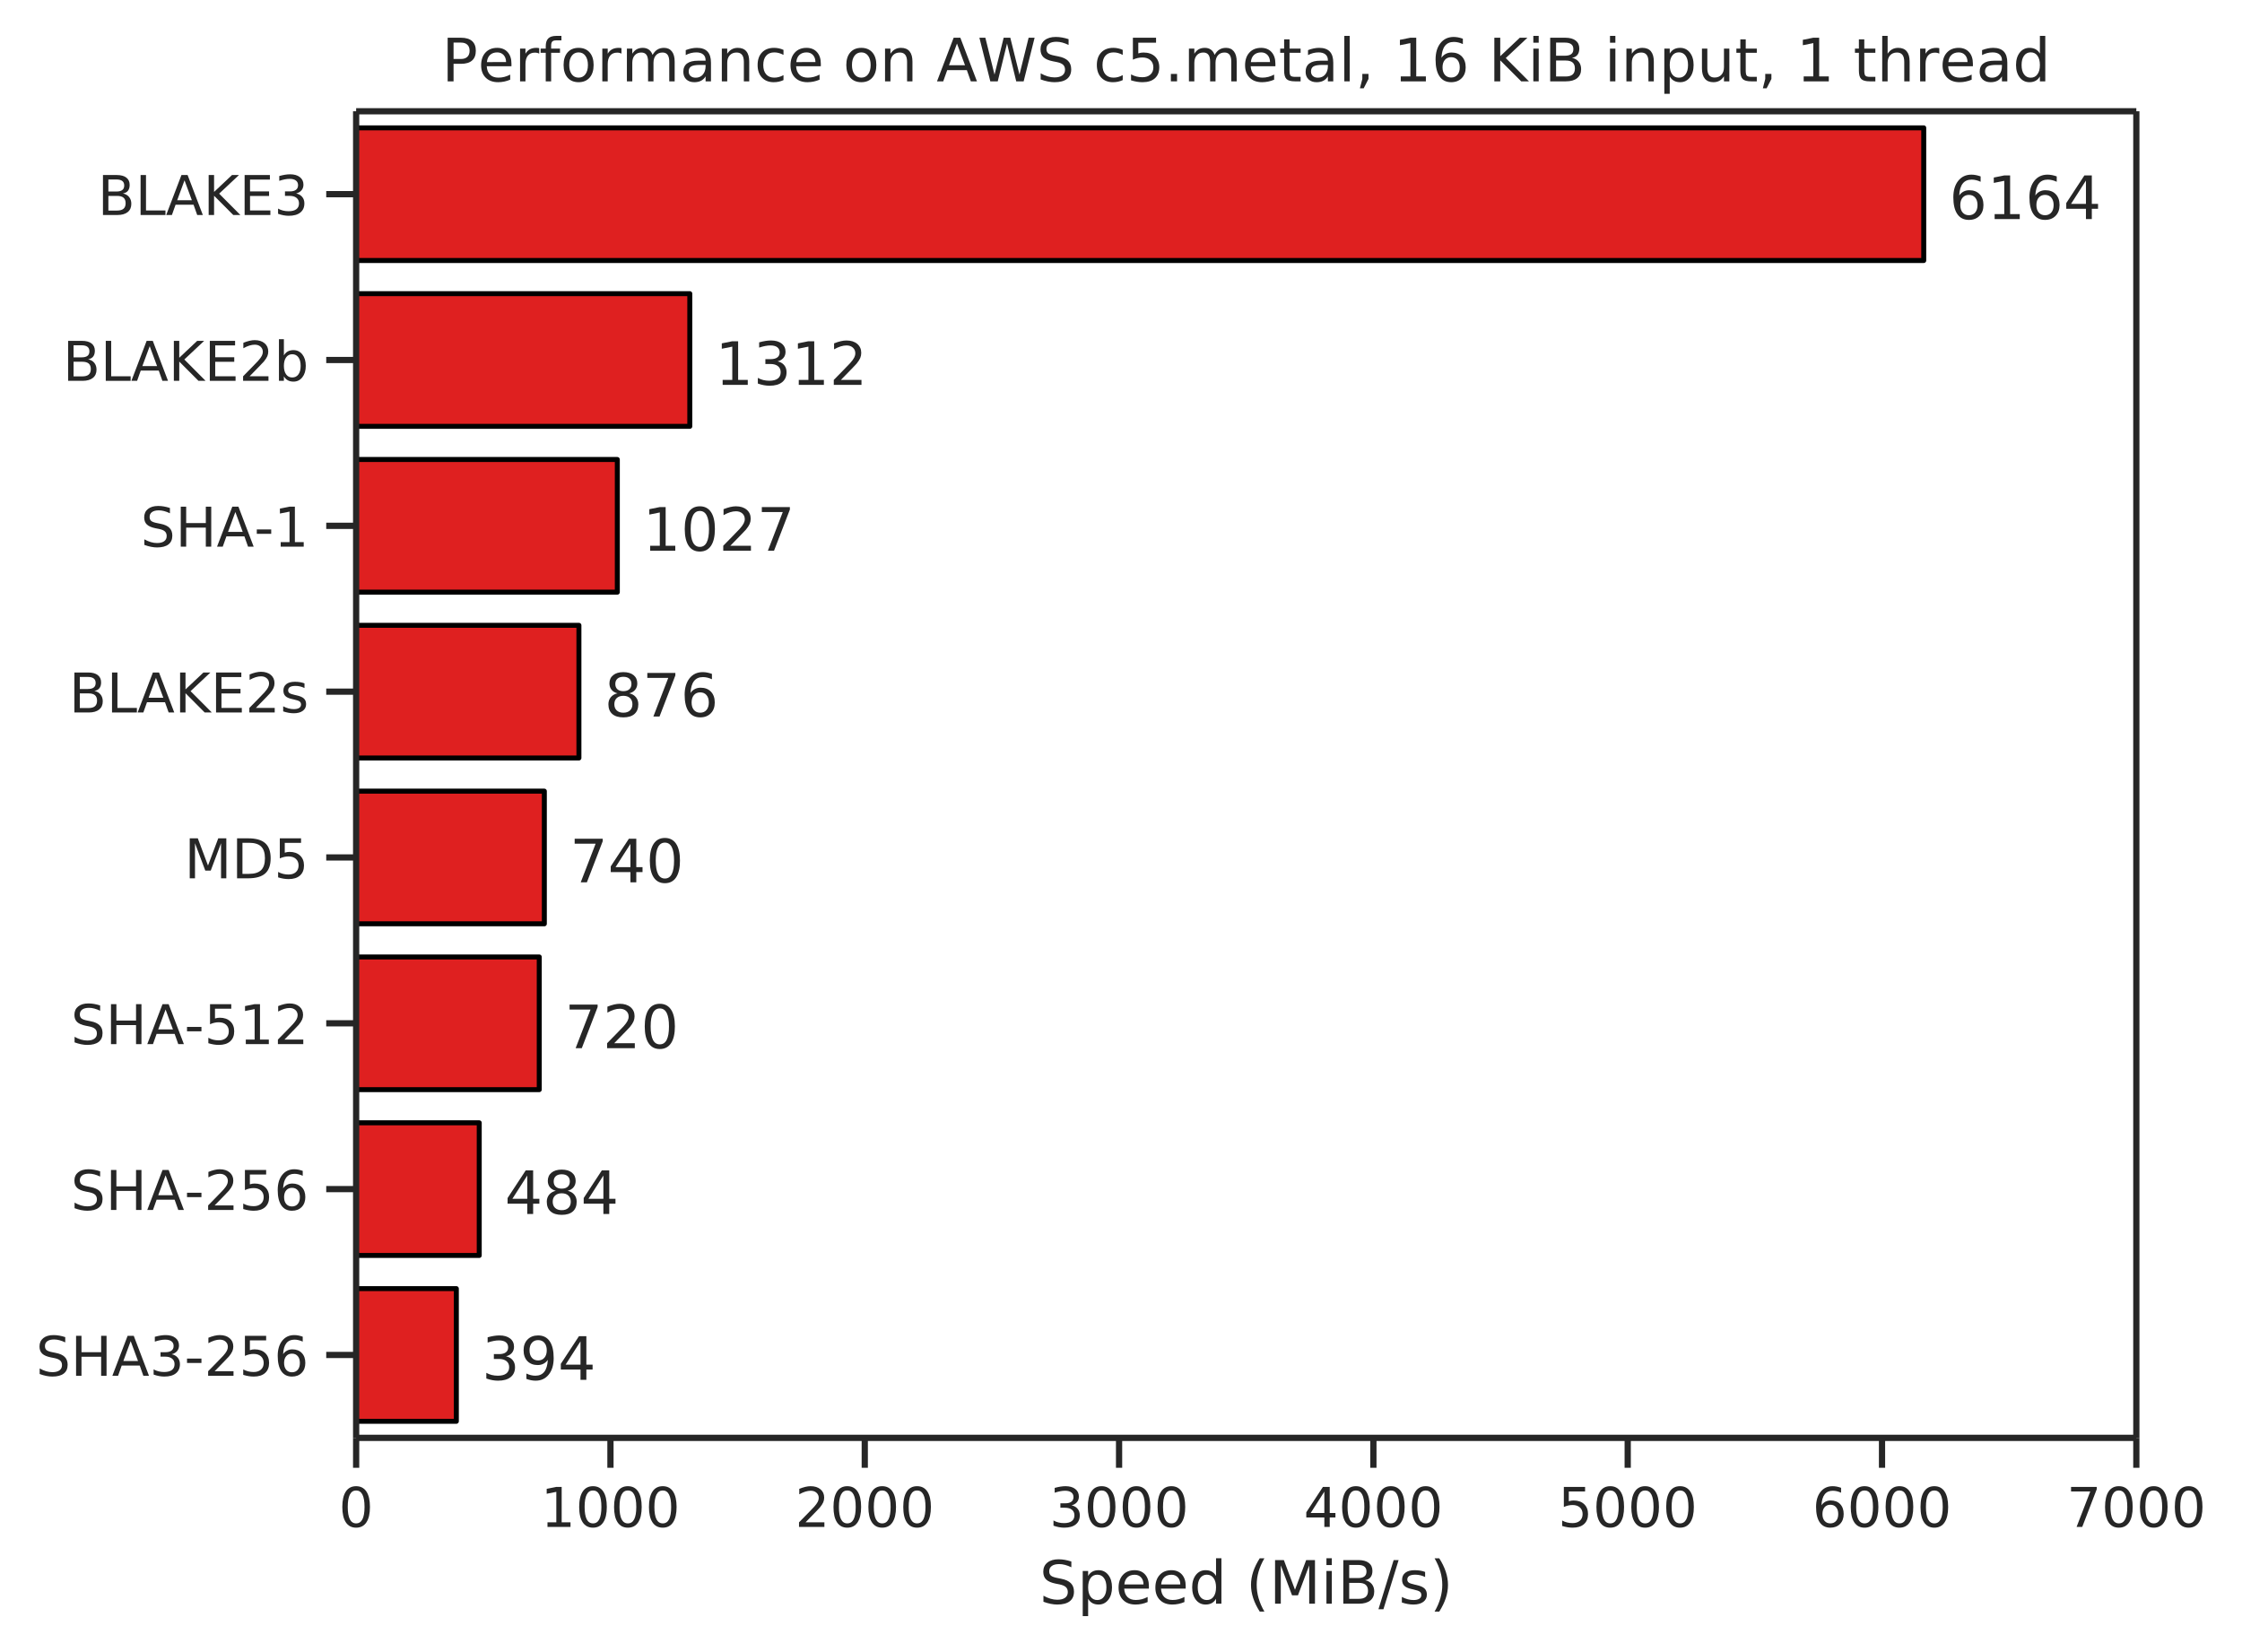 <svg xmlns="http://www.w3.org/2000/svg" xmlns:xlink="http://www.w3.org/1999/xlink" width="599.682" height="441.853" version="1.1" viewBox="0 0 449.761 331.39"><defs><style type="text/css">*{stroke-linecap:butt;stroke-linejoin:round}</style></defs><g id="figure_1"><g id="patch_1"><path fill="#fff" d="M 0 331.39 L 449.761 331.39 L 449.761 0 L 0 0 z"/></g><g id="axes_1"><g id="patch_2"><path fill="#fff" d="M 71.444 288.43 L 428.564 288.43 L 428.564 22.318 L 71.444 22.318 z"/></g><g id="matplotlib.axis_1"><g id="xtick_1"><g id="line2d_1"><defs><path id="mf48c4857cc" stroke="#262626" stroke-width="1.25" d="M 0 0 L 0 6"/></defs><g><use x="71.444" y="288.43" fill="#262626" stroke="#262626" stroke-width="1.25" xlink:href="#mf48c4857cc"/></g></g><g id="text_1"><defs><path id="DejaVuSans-48" d="M 31.781 66.406 Q 24.172 66.406 20.328 58.906 Q 16.5 51.422 16.5 36.375 Q 16.5 21.391 20.328 13.891 Q 24.172 6.391 31.781 6.391 Q 39.453 6.391 43.281 13.891 Q 47.125 21.391 47.125 36.375 Q 47.125 51.422 43.281 58.906 Q 39.453 66.406 31.781 66.406 z M 31.781 74.219 Q 44.047 74.219 50.516 64.516 Q 56.984 54.828 56.984 36.375 Q 56.984 17.969 50.516 8.266 Q 44.047 -1.422 31.781 -1.422 Q 19.531 -1.422 13.062 8.266 Q 6.594 17.969 6.594 36.375 Q 6.594 54.828 13.062 64.516 Q 19.531 74.219 31.781 74.219 z"/></defs><g fill="#262626" transform="translate(67.945 306.288)scale(0.11 -0.11)"><use xlink:href="#DejaVuSans-48"/></g></g></g><g id="xtick_2"><g id="line2d_2"><g><use x="122.461" y="288.43" fill="#262626" stroke="#262626" stroke-width="1.25" xlink:href="#mf48c4857cc"/></g></g><g id="text_2"><defs><path id="DejaVuSans-49" d="M 12.406 8.297 L 28.516 8.297 L 28.516 63.922 L 10.984 60.406 L 10.984 69.391 L 28.422 72.906 L 38.281 72.906 L 38.281 8.297 L 54.391 8.297 L 54.391 0 L 12.406 0 z"/></defs><g fill="#262626" transform="translate(108.464 306.288)scale(0.11 -0.11)"><use xlink:href="#DejaVuSans-49"/><use x="63.623" xlink:href="#DejaVuSans-48"/><use x="127.246" xlink:href="#DejaVuSans-48"/><use x="190.869" xlink:href="#DejaVuSans-48"/></g></g></g><g id="xtick_3"><g id="line2d_3"><g><use x="173.478" y="288.43" fill="#262626" stroke="#262626" stroke-width="1.25" xlink:href="#mf48c4857cc"/></g></g><g id="text_3"><defs><path id="DejaVuSans-50" d="M 19.188 8.297 L 53.609 8.297 L 53.609 0 L 7.328 0 L 7.328 8.297 Q 12.938 14.109 22.625 23.891 Q 32.328 33.688 34.812 36.531 Q 39.547 41.844 41.422 45.531 Q 43.312 49.219 43.312 52.781 Q 43.312 58.594 39.234 62.25 Q 35.156 65.922 28.609 65.922 Q 23.969 65.922 18.812 64.312 Q 13.672 62.703 7.812 59.422 L 7.812 69.391 Q 13.766 71.781 18.938 73 Q 24.125 74.219 28.422 74.219 Q 39.75 74.219 46.484 68.547 Q 53.219 62.891 53.219 53.422 Q 53.219 48.922 51.531 44.891 Q 49.859 40.875 45.406 35.406 Q 44.188 33.984 37.641 27.219 Q 31.109 20.453 19.188 8.297 z"/></defs><g fill="#262626" transform="translate(159.481 306.288)scale(0.11 -0.11)"><use xlink:href="#DejaVuSans-50"/><use x="63.623" xlink:href="#DejaVuSans-48"/><use x="127.246" xlink:href="#DejaVuSans-48"/><use x="190.869" xlink:href="#DejaVuSans-48"/></g></g></g><g id="xtick_4"><g id="line2d_4"><g><use x="224.495" y="288.43" fill="#262626" stroke="#262626" stroke-width="1.25" xlink:href="#mf48c4857cc"/></g></g><g id="text_4"><defs><path id="DejaVuSans-51" d="M 40.578 39.312 Q 47.656 37.797 51.625 33 Q 55.609 28.219 55.609 21.188 Q 55.609 10.406 48.188 4.484 Q 40.766 -1.422 27.094 -1.422 Q 22.516 -1.422 17.656 -0.516 Q 12.797 0.391 7.625 2.203 L 7.625 11.719 Q 11.719 9.328 16.594 8.109 Q 21.484 6.891 26.812 6.891 Q 36.078 6.891 40.938 10.547 Q 45.797 14.203 45.797 21.188 Q 45.797 27.641 41.281 31.266 Q 36.766 34.906 28.719 34.906 L 20.219 34.906 L 20.219 43.016 L 29.109 43.016 Q 36.375 43.016 40.234 45.922 Q 44.094 48.828 44.094 54.297 Q 44.094 59.906 40.109 62.906 Q 36.141 65.922 28.719 65.922 Q 24.656 65.922 20.016 65.031 Q 15.375 64.156 9.812 62.312 L 9.812 71.094 Q 15.438 72.656 20.344 73.438 Q 25.25 74.219 29.594 74.219 Q 40.828 74.219 47.359 69.109 Q 53.906 64.016 53.906 55.328 Q 53.906 49.266 50.438 45.094 Q 46.969 40.922 40.578 39.312 z"/></defs><g fill="#262626" transform="translate(210.498 306.288)scale(0.11 -0.11)"><use xlink:href="#DejaVuSans-51"/><use x="63.623" xlink:href="#DejaVuSans-48"/><use x="127.246" xlink:href="#DejaVuSans-48"/><use x="190.869" xlink:href="#DejaVuSans-48"/></g></g></g><g id="xtick_5"><g id="line2d_5"><g><use x="275.512" y="288.43" fill="#262626" stroke="#262626" stroke-width="1.25" xlink:href="#mf48c4857cc"/></g></g><g id="text_5"><defs><path id="DejaVuSans-52" d="M 37.797 64.312 L 12.891 25.391 L 37.797 25.391 z M 35.203 72.906 L 47.609 72.906 L 47.609 25.391 L 58.016 25.391 L 58.016 17.188 L 47.609 17.188 L 47.609 0 L 37.797 0 L 37.797 17.188 L 4.891 17.188 L 4.891 26.703 z"/></defs><g fill="#262626" transform="translate(261.515 306.288)scale(0.11 -0.11)"><use xlink:href="#DejaVuSans-52"/><use x="63.623" xlink:href="#DejaVuSans-48"/><use x="127.246" xlink:href="#DejaVuSans-48"/><use x="190.869" xlink:href="#DejaVuSans-48"/></g></g></g><g id="xtick_6"><g id="line2d_6"><g><use x="326.53" y="288.43" fill="#262626" stroke="#262626" stroke-width="1.25" xlink:href="#mf48c4857cc"/></g></g><g id="text_6"><defs><path id="DejaVuSans-53" d="M 10.797 72.906 L 49.516 72.906 L 49.516 64.594 L 19.828 64.594 L 19.828 46.734 Q 21.969 47.469 24.109 47.828 Q 26.266 48.188 28.422 48.188 Q 40.625 48.188 47.75 41.5 Q 54.891 34.812 54.891 23.391 Q 54.891 11.625 47.562 5.094 Q 40.234 -1.422 26.906 -1.422 Q 22.312 -1.422 17.547 -0.641 Q 12.797 0.141 7.719 1.703 L 7.719 11.625 Q 12.109 9.234 16.797 8.062 Q 21.484 6.891 26.703 6.891 Q 35.156 6.891 40.078 11.328 Q 45.016 15.766 45.016 23.391 Q 45.016 31 40.078 35.438 Q 35.156 39.891 26.703 39.891 Q 22.75 39.891 18.812 39.016 Q 14.891 38.141 10.797 36.281 z"/></defs><g fill="#262626" transform="translate(312.532 306.288)scale(0.11 -0.11)"><use xlink:href="#DejaVuSans-53"/><use x="63.623" xlink:href="#DejaVuSans-48"/><use x="127.246" xlink:href="#DejaVuSans-48"/><use x="190.869" xlink:href="#DejaVuSans-48"/></g></g></g><g id="xtick_7"><g id="line2d_7"><g><use x="377.547" y="288.43" fill="#262626" stroke="#262626" stroke-width="1.25" xlink:href="#mf48c4857cc"/></g></g><g id="text_7"><defs><path id="DejaVuSans-54" d="M 33.016 40.375 Q 26.375 40.375 22.484 35.828 Q 18.609 31.297 18.609 23.391 Q 18.609 15.531 22.484 10.953 Q 26.375 6.391 33.016 6.391 Q 39.656 6.391 43.531 10.953 Q 47.406 15.531 47.406 23.391 Q 47.406 31.297 43.531 35.828 Q 39.656 40.375 33.016 40.375 z M 52.594 71.297 L 52.594 62.312 Q 48.875 64.062 45.094 64.984 Q 41.312 65.922 37.594 65.922 Q 27.828 65.922 22.672 59.328 Q 17.531 52.734 16.797 39.406 Q 19.672 43.656 24.016 45.922 Q 28.375 48.188 33.594 48.188 Q 44.578 48.188 50.953 41.516 Q 57.328 34.859 57.328 23.391 Q 57.328 12.156 50.688 5.359 Q 44.047 -1.422 33.016 -1.422 Q 20.359 -1.422 13.672 8.266 Q 6.984 17.969 6.984 36.375 Q 6.984 53.656 15.188 63.938 Q 23.391 74.219 37.203 74.219 Q 40.922 74.219 44.703 73.484 Q 48.484 72.75 52.594 71.297 z"/></defs><g fill="#262626" transform="translate(363.549 306.288)scale(0.11 -0.11)"><use xlink:href="#DejaVuSans-54"/><use x="63.623" xlink:href="#DejaVuSans-48"/><use x="127.246" xlink:href="#DejaVuSans-48"/><use x="190.869" xlink:href="#DejaVuSans-48"/></g></g></g><g id="xtick_8"><g id="line2d_8"><g><use x="428.564" y="288.43" fill="#262626" stroke="#262626" stroke-width="1.25" xlink:href="#mf48c4857cc"/></g></g><g id="text_8"><defs><path id="DejaVuSans-55" d="M 8.203 72.906 L 55.078 72.906 L 55.078 68.703 L 28.609 0 L 18.312 0 L 43.219 64.594 L 8.203 64.594 z"/></defs><g fill="#262626" transform="translate(414.566 306.288)scale(0.11 -0.11)"><use xlink:href="#DejaVuSans-55"/><use x="63.623" xlink:href="#DejaVuSans-48"/><use x="127.246" xlink:href="#DejaVuSans-48"/><use x="190.869" xlink:href="#DejaVuSans-48"/></g></g></g><g id="text_9"><defs><path id="DejaVuSans-83" d="M 53.516 70.516 L 53.516 60.891 Q 47.906 63.578 42.922 64.891 Q 37.938 66.219 33.297 66.219 Q 25.25 66.219 20.875 63.094 Q 16.5 59.969 16.5 54.203 Q 16.5 49.359 19.406 46.891 Q 22.312 44.438 30.422 42.922 L 36.375 41.703 Q 47.406 39.594 52.656 34.297 Q 57.906 29 57.906 20.125 Q 57.906 9.516 50.797 4.047 Q 43.703 -1.422 29.984 -1.422 Q 24.812 -1.422 18.969 -0.25 Q 13.141 0.922 6.891 3.219 L 6.891 13.375 Q 12.891 10.016 18.656 8.297 Q 24.422 6.594 29.984 6.594 Q 38.422 6.594 43.016 9.906 Q 47.609 13.234 47.609 19.391 Q 47.609 24.75 44.312 27.781 Q 41.016 30.812 33.5 32.328 L 27.484 33.5 Q 16.453 35.688 11.516 40.375 Q 6.594 45.062 6.594 53.422 Q 6.594 63.094 13.406 68.656 Q 20.219 74.219 32.172 74.219 Q 37.312 74.219 42.625 73.281 Q 47.953 72.359 53.516 70.516 z"/><path id="DejaVuSans-112" d="M 18.109 8.203 L 18.109 -20.797 L 9.078 -20.797 L 9.078 54.688 L 18.109 54.688 L 18.109 46.391 Q 20.953 51.266 25.266 53.625 Q 29.594 56 35.594 56 Q 45.562 56 51.781 48.094 Q 58.016 40.188 58.016 27.297 Q 58.016 14.406 51.781 6.484 Q 45.562 -1.422 35.594 -1.422 Q 29.594 -1.422 25.266 0.953 Q 20.953 3.328 18.109 8.203 z M 48.688 27.297 Q 48.688 37.203 44.609 42.844 Q 40.531 48.484 33.406 48.484 Q 26.266 48.484 22.188 42.844 Q 18.109 37.203 18.109 27.297 Q 18.109 17.391 22.188 11.75 Q 26.266 6.109 33.406 6.109 Q 40.531 6.109 44.609 11.75 Q 48.688 17.391 48.688 27.297 z"/><path id="DejaVuSans-101" d="M 56.203 29.594 L 56.203 25.203 L 14.891 25.203 Q 15.484 15.922 20.484 11.062 Q 25.484 6.203 34.422 6.203 Q 39.594 6.203 44.453 7.469 Q 49.312 8.734 54.109 11.281 L 54.109 2.781 Q 49.266 0.734 44.188 -0.344 Q 39.109 -1.422 33.891 -1.422 Q 20.797 -1.422 13.156 6.188 Q 5.516 13.812 5.516 26.812 Q 5.516 40.234 12.766 48.109 Q 20.016 56 32.328 56 Q 43.359 56 49.781 48.891 Q 56.203 41.797 56.203 29.594 z M 47.219 32.234 Q 47.125 39.594 43.094 43.984 Q 39.062 48.391 32.422 48.391 Q 24.906 48.391 20.391 44.141 Q 15.875 39.891 15.188 32.172 z"/><path id="DejaVuSans-100" d="M 45.406 46.391 L 45.406 75.984 L 54.391 75.984 L 54.391 0 L 45.406 0 L 45.406 8.203 Q 42.578 3.328 38.25 0.953 Q 33.938 -1.422 27.875 -1.422 Q 17.969 -1.422 11.734 6.484 Q 5.516 14.406 5.516 27.297 Q 5.516 40.188 11.734 48.094 Q 17.969 56 27.875 56 Q 33.938 56 38.25 53.625 Q 42.578 51.266 45.406 46.391 z M 14.797 27.297 Q 14.797 17.391 18.875 11.75 Q 22.953 6.109 30.078 6.109 Q 37.203 6.109 41.297 11.75 Q 45.406 17.391 45.406 27.297 Q 45.406 37.203 41.297 42.844 Q 37.203 48.484 30.078 48.484 Q 22.953 48.484 18.875 42.844 Q 14.797 37.203 14.797 27.297 z"/><path id="DejaVuSans-32"/><path id="DejaVuSans-40" d="M 31 75.875 Q 24.469 64.656 21.281 53.656 Q 18.109 42.672 18.109 31.391 Q 18.109 20.125 21.312 9.062 Q 24.516 -2 31 -13.188 L 23.188 -13.188 Q 15.875 -1.703 12.234 9.375 Q 8.594 20.453 8.594 31.391 Q 8.594 42.281 12.203 53.312 Q 15.828 64.359 23.188 75.875 z"/><path id="DejaVuSans-77" d="M 9.812 72.906 L 24.516 72.906 L 43.109 23.297 L 61.812 72.906 L 76.516 72.906 L 76.516 0 L 66.891 0 L 66.891 64.016 L 48.094 14.016 L 38.188 14.016 L 19.391 64.016 L 19.391 0 L 9.812 0 z"/><path id="DejaVuSans-105" d="M 9.422 54.688 L 18.406 54.688 L 18.406 0 L 9.422 0 z M 9.422 75.984 L 18.406 75.984 L 18.406 64.594 L 9.422 64.594 z"/><path id="DejaVuSans-66" d="M 19.672 34.812 L 19.672 8.109 L 35.5 8.109 Q 43.453 8.109 47.281 11.406 Q 51.125 14.703 51.125 21.484 Q 51.125 28.328 47.281 31.562 Q 43.453 34.812 35.5 34.812 z M 19.672 64.797 L 19.672 42.828 L 34.281 42.828 Q 41.5 42.828 45.031 45.531 Q 48.578 48.25 48.578 53.812 Q 48.578 59.328 45.031 62.062 Q 41.5 64.797 34.281 64.797 z M 9.812 72.906 L 35.016 72.906 Q 46.297 72.906 52.391 68.219 Q 58.5 63.531 58.5 54.891 Q 58.5 48.188 55.375 44.234 Q 52.25 40.281 46.188 39.312 Q 53.469 37.75 57.5 32.781 Q 61.531 27.828 61.531 20.406 Q 61.531 10.641 54.891 5.312 Q 48.25 0 35.984 0 L 9.812 0 z"/><path id="DejaVuSans-47" d="M 25.391 72.906 L 33.688 72.906 L 8.297 -9.281 L 0 -9.281 z"/><path id="DejaVuSans-115" d="M 44.281 53.078 L 44.281 44.578 Q 40.484 46.531 36.375 47.5 Q 32.281 48.484 27.875 48.484 Q 21.188 48.484 17.844 46.438 Q 14.5 44.391 14.5 40.281 Q 14.5 37.156 16.891 35.375 Q 19.281 33.594 26.516 31.984 L 29.594 31.297 Q 39.156 29.25 43.188 25.516 Q 47.219 21.781 47.219 15.094 Q 47.219 7.469 41.188 3.016 Q 35.156 -1.422 24.609 -1.422 Q 20.219 -1.422 15.453 -0.562 Q 10.688 0.297 5.422 2 L 5.422 11.281 Q 10.406 8.688 15.234 7.391 Q 20.062 6.109 24.812 6.109 Q 31.156 6.109 34.562 8.281 Q 37.984 10.453 37.984 14.406 Q 37.984 18.062 35.516 20.016 Q 33.062 21.969 24.703 23.781 L 21.578 24.516 Q 13.234 26.266 9.516 29.906 Q 5.812 33.547 5.812 39.891 Q 5.812 47.609 11.281 51.797 Q 16.75 56 26.812 56 Q 31.781 56 36.172 55.266 Q 40.578 54.547 44.281 53.078 z"/><path id="DejaVuSans-41" d="M 8.016 75.875 L 15.828 75.875 Q 23.141 64.359 26.781 53.312 Q 30.422 42.281 30.422 31.391 Q 30.422 20.453 26.781 9.375 Q 23.141 -1.703 15.828 -13.188 L 8.016 -13.188 Q 14.5 -2 17.703 9.062 Q 20.906 20.125 20.906 31.391 Q 20.906 42.672 17.703 53.656 Q 14.5 64.656 8.016 75.875 z"/></defs><g fill="#262626" transform="translate(208.497 321.694)scale(0.12 -0.12)"><use xlink:href="#DejaVuSans-83"/><use x="63.477" xlink:href="#DejaVuSans-112"/><use x="126.953" xlink:href="#DejaVuSans-101"/><use x="188.477" xlink:href="#DejaVuSans-101"/><use x="250" xlink:href="#DejaVuSans-100"/><use x="313.477" xlink:href="#DejaVuSans-32"/><use x="345.264" xlink:href="#DejaVuSans-40"/><use x="384.277" xlink:href="#DejaVuSans-77"/><use x="470.557" xlink:href="#DejaVuSans-105"/><use x="498.34" xlink:href="#DejaVuSans-66"/><use x="566.943" xlink:href="#DejaVuSans-47"/><use x="600.635" xlink:href="#DejaVuSans-115"/><use x="652.734" xlink:href="#DejaVuSans-41"/></g></g></g><g id="matplotlib.axis_2"><g id="ytick_1"><g id="line2d_9"><defs><path id="m4ef352b466" stroke="#262626" stroke-width="1.25" d="M 0 0 L -6 0"/></defs><g><use x="71.444" y="38.95" fill="#262626" stroke="#262626" stroke-width="1.25" xlink:href="#m4ef352b466"/></g></g><g id="text_10"><defs><path id="DejaVuSans-76" d="M 9.812 72.906 L 19.672 72.906 L 19.672 8.297 L 55.172 8.297 L 55.172 0 L 9.812 0 z"/><path id="DejaVuSans-65" d="M 34.188 63.188 L 20.797 26.906 L 47.609 26.906 z M 28.609 72.906 L 39.797 72.906 L 67.578 0 L 57.328 0 L 50.688 18.703 L 17.828 18.703 L 11.188 0 L 0.781 0 z"/><path id="DejaVuSans-75" d="M 9.812 72.906 L 19.672 72.906 L 19.672 42.094 L 52.391 72.906 L 65.094 72.906 L 28.906 38.922 L 67.672 0 L 54.688 0 L 19.672 35.109 L 19.672 0 L 9.812 0 z"/><path id="DejaVuSans-69" d="M 9.812 72.906 L 55.906 72.906 L 55.906 64.594 L 19.672 64.594 L 19.672 43.016 L 54.391 43.016 L 54.391 34.719 L 19.672 34.719 L 19.672 8.297 L 56.781 8.297 L 56.781 0 L 9.812 0 z"/></defs><g fill="#262626" transform="translate(19.577 43.129)scale(0.11 -0.11)"><use xlink:href="#DejaVuSans-66"/><use x="68.604" xlink:href="#DejaVuSans-76"/><use x="124.348" xlink:href="#DejaVuSans-65"/><use x="192.756" xlink:href="#DejaVuSans-75"/><use x="258.332" xlink:href="#DejaVuSans-69"/><use x="321.516" xlink:href="#DejaVuSans-51"/></g></g></g><g id="ytick_2"><g id="line2d_10"><g><use x="71.444" y="72.214" fill="#262626" stroke="#262626" stroke-width="1.25" xlink:href="#m4ef352b466"/></g></g><g id="text_11"><defs><path id="DejaVuSans-98" d="M 48.688 27.297 Q 48.688 37.203 44.609 42.844 Q 40.531 48.484 33.406 48.484 Q 26.266 48.484 22.188 42.844 Q 18.109 37.203 18.109 27.297 Q 18.109 17.391 22.188 11.75 Q 26.266 6.109 33.406 6.109 Q 40.531 6.109 44.609 11.75 Q 48.688 17.391 48.688 27.297 z M 18.109 46.391 Q 20.953 51.266 25.266 53.625 Q 29.594 56 35.594 56 Q 45.562 56 51.781 48.094 Q 58.016 40.188 58.016 27.297 Q 58.016 14.406 51.781 6.484 Q 45.562 -1.422 35.594 -1.422 Q 29.594 -1.422 25.266 0.953 Q 20.953 3.328 18.109 8.203 L 18.109 0 L 9.078 0 L 9.078 75.984 L 18.109 75.984 z"/></defs><g fill="#262626" transform="translate(12.593 76.393)scale(0.11 -0.11)"><use xlink:href="#DejaVuSans-66"/><use x="68.604" xlink:href="#DejaVuSans-76"/><use x="124.348" xlink:href="#DejaVuSans-65"/><use x="192.756" xlink:href="#DejaVuSans-75"/><use x="258.332" xlink:href="#DejaVuSans-69"/><use x="321.516" xlink:href="#DejaVuSans-50"/><use x="385.139" xlink:href="#DejaVuSans-98"/></g></g></g><g id="ytick_3"><g id="line2d_11"><g><use x="71.444" y="105.478" fill="#262626" stroke="#262626" stroke-width="1.25" xlink:href="#m4ef352b466"/></g></g><g id="text_12"><defs><path id="DejaVuSans-72" d="M 9.812 72.906 L 19.672 72.906 L 19.672 43.016 L 55.516 43.016 L 55.516 72.906 L 65.375 72.906 L 65.375 0 L 55.516 0 L 55.516 34.719 L 19.672 34.719 L 19.672 0 L 9.812 0 z"/><path id="DejaVuSans-45" d="M 4.891 31.391 L 31.203 31.391 L 31.203 23.391 L 4.891 23.391 z"/></defs><g fill="#262626" transform="translate(28.2 109.657)scale(0.11 -0.11)"><use xlink:href="#DejaVuSans-83"/><use x="63.477" xlink:href="#DejaVuSans-72"/><use x="138.672" xlink:href="#DejaVuSans-65"/><use x="207.049" xlink:href="#DejaVuSans-45"/><use x="243.133" xlink:href="#DejaVuSans-49"/></g></g></g><g id="ytick_4"><g id="line2d_12"><g><use x="71.444" y="138.742" fill="#262626" stroke="#262626" stroke-width="1.25" xlink:href="#m4ef352b466"/></g></g><g id="text_13"><g fill="#262626" transform="translate(13.846 142.921)scale(0.11 -0.11)"><use xlink:href="#DejaVuSans-66"/><use x="68.604" xlink:href="#DejaVuSans-76"/><use x="124.348" xlink:href="#DejaVuSans-65"/><use x="192.756" xlink:href="#DejaVuSans-75"/><use x="258.332" xlink:href="#DejaVuSans-69"/><use x="321.516" xlink:href="#DejaVuSans-50"/><use x="385.139" xlink:href="#DejaVuSans-115"/></g></g></g><g id="ytick_5"><g id="line2d_13"><g><use x="71.444" y="172.006" fill="#262626" stroke="#262626" stroke-width="1.25" xlink:href="#m4ef352b466"/></g></g><g id="text_14"><defs><path id="DejaVuSans-68" d="M 19.672 64.797 L 19.672 8.109 L 31.594 8.109 Q 46.688 8.109 53.688 14.938 Q 60.688 21.781 60.688 36.531 Q 60.688 51.172 53.688 57.984 Q 46.688 64.797 31.594 64.797 z M 9.812 72.906 L 30.078 72.906 Q 51.266 72.906 61.172 64.094 Q 71.094 55.281 71.094 36.531 Q 71.094 17.672 61.125 8.828 Q 51.172 0 30.078 0 L 9.812 0 z"/></defs><g fill="#262626" transform="translate(36.984 176.185)scale(0.11 -0.11)"><use xlink:href="#DejaVuSans-77"/><use x="86.279" xlink:href="#DejaVuSans-68"/><use x="163.281" xlink:href="#DejaVuSans-53"/></g></g></g><g id="ytick_6"><g id="line2d_14"><g><use x="71.444" y="205.27" fill="#262626" stroke="#262626" stroke-width="1.25" xlink:href="#m4ef352b466"/></g></g><g id="text_15"><g fill="#262626" transform="translate(14.202 209.449)scale(0.11 -0.11)"><use xlink:href="#DejaVuSans-83"/><use x="63.477" xlink:href="#DejaVuSans-72"/><use x="138.672" xlink:href="#DejaVuSans-65"/><use x="207.049" xlink:href="#DejaVuSans-45"/><use x="243.133" xlink:href="#DejaVuSans-53"/><use x="306.756" xlink:href="#DejaVuSans-49"/><use x="370.379" xlink:href="#DejaVuSans-50"/></g></g></g><g id="ytick_7"><g id="line2d_15"><g><use x="71.444" y="238.534" fill="#262626" stroke="#262626" stroke-width="1.25" xlink:href="#m4ef352b466"/></g></g><g id="text_16"><g fill="#262626" transform="translate(14.202 242.713)scale(0.11 -0.11)"><use xlink:href="#DejaVuSans-83"/><use x="63.477" xlink:href="#DejaVuSans-72"/><use x="138.672" xlink:href="#DejaVuSans-65"/><use x="207.049" xlink:href="#DejaVuSans-45"/><use x="243.133" xlink:href="#DejaVuSans-50"/><use x="306.756" xlink:href="#DejaVuSans-53"/><use x="370.379" xlink:href="#DejaVuSans-54"/></g></g></g><g id="ytick_8"><g id="line2d_16"><g><use x="71.444" y="271.798" fill="#262626" stroke="#262626" stroke-width="1.25" xlink:href="#m4ef352b466"/></g></g><g id="text_17"><g fill="#262626" transform="translate(7.2 275.977)scale(0.11 -0.11)"><use xlink:href="#DejaVuSans-83"/><use x="63.477" xlink:href="#DejaVuSans-72"/><use x="138.672" xlink:href="#DejaVuSans-65"/><use x="207.08" xlink:href="#DejaVuSans-51"/><use x="270.703" xlink:href="#DejaVuSans-45"/><use x="306.787" xlink:href="#DejaVuSans-50"/><use x="370.41" xlink:href="#DejaVuSans-53"/><use x="434.033" xlink:href="#DejaVuSans-54"/></g></g></g></g><g id="patch_3"><path fill="#df2020" stroke="#000" stroke-linejoin="miter" d="M 71.444 25.645 L 385.914 25.645 L 385.914 52.256 L 71.444 52.256 z" clip-path="url(#paa9ecf41cc)"/></g><g id="patch_4"><path fill="#df2020" stroke="#000" stroke-linejoin="miter" d="M 71.444 58.909 L 138.378 58.909 L 138.378 85.52 L 71.444 85.52 z" clip-path="url(#paa9ecf41cc)"/></g><g id="patch_5"><path fill="#df2020" stroke="#000" stroke-linejoin="miter" d="M 71.444 92.173 L 123.839 92.173 L 123.839 118.784 L 71.444 118.784 z" clip-path="url(#paa9ecf41cc)"/></g><g id="patch_6"><path fill="#df2020" stroke="#000" stroke-linejoin="miter" d="M 71.444 125.437 L 116.135 125.437 L 116.135 152.048 L 71.444 152.048 z" clip-path="url(#paa9ecf41cc)"/></g><g id="patch_7"><path fill="#df2020" stroke="#000" stroke-linejoin="miter" d="M 71.444 158.701 L 109.197 158.701 L 109.197 185.312 L 71.444 185.312 z" clip-path="url(#paa9ecf41cc)"/></g><g id="patch_8"><path fill="#df2020" stroke="#000" stroke-linejoin="miter" d="M 71.444 191.965 L 108.176 191.965 L 108.176 218.576 L 71.444 218.576 z" clip-path="url(#paa9ecf41cc)"/></g><g id="patch_9"><path fill="#df2020" stroke="#000" stroke-linejoin="miter" d="M 71.444 225.229 L 96.136 225.229 L 96.136 251.84 L 71.444 251.84 z" clip-path="url(#paa9ecf41cc)"/></g><g id="patch_10"><path fill="#df2020" stroke="#000" stroke-linejoin="miter" d="M 71.444 258.493 L 91.545 258.493 L 91.545 285.104 L 71.444 285.104 z" clip-path="url(#paa9ecf41cc)"/></g><g id="line2d_17"><path fill="none" stroke="#424242" stroke-linecap="round" stroke-width="2.7" clip-path="url(#paa9ecf41cc)"/></g><g id="line2d_18"><path fill="none" stroke="#424242" stroke-linecap="round" stroke-width="2.7" clip-path="url(#paa9ecf41cc)"/></g><g id="line2d_19"><path fill="none" stroke="#424242" stroke-linecap="round" stroke-width="2.7" clip-path="url(#paa9ecf41cc)"/></g><g id="line2d_20"><path fill="none" stroke="#424242" stroke-linecap="round" stroke-width="2.7" clip-path="url(#paa9ecf41cc)"/></g><g id="line2d_21"><path fill="none" stroke="#424242" stroke-linecap="round" stroke-width="2.7" clip-path="url(#paa9ecf41cc)"/></g><g id="line2d_22"><path fill="none" stroke="#424242" stroke-linecap="round" stroke-width="2.7" clip-path="url(#paa9ecf41cc)"/></g><g id="line2d_23"><path fill="none" stroke="#424242" stroke-linecap="round" stroke-width="2.7" clip-path="url(#paa9ecf41cc)"/></g><g id="line2d_24"><path fill="none" stroke="#424242" stroke-linecap="round" stroke-width="2.7" clip-path="url(#paa9ecf41cc)"/></g><g id="patch_11"><path fill="none" stroke="#262626" stroke-linecap="square" stroke-linejoin="miter" stroke-width="1.25" d="M 71.444 288.43 L 71.444 22.318"/></g><g id="patch_12"><path fill="none" stroke="#262626" stroke-linecap="square" stroke-linejoin="miter" stroke-width="1.25" d="M 428.564 288.43 L 428.564 22.318"/></g><g id="patch_13"><path fill="none" stroke="#262626" stroke-linecap="square" stroke-linejoin="miter" stroke-width="1.25" d="M 71.444 288.43 L 428.564 288.43"/></g><g id="patch_14"><path fill="none" stroke="#262626" stroke-linecap="square" stroke-linejoin="miter" stroke-width="1.25" d="M 71.444 22.318 L 428.564 22.318"/></g><g id="text_18"><g fill="#262626" transform="translate(391.015 43.94)scale(0.12 -0.12)"><use xlink:href="#DejaVuSans-54"/><use x="63.623" xlink:href="#DejaVuSans-49"/><use x="127.246" xlink:href="#DejaVuSans-54"/><use x="190.869" xlink:href="#DejaVuSans-52"/></g></g><g id="text_19"><g fill="#262626" transform="translate(143.48 77.204)scale(0.12 -0.12)"><use xlink:href="#DejaVuSans-49"/><use x="63.623" xlink:href="#DejaVuSans-51"/><use x="127.246" xlink:href="#DejaVuSans-49"/><use x="190.869" xlink:href="#DejaVuSans-50"/></g></g><g id="text_20"><g fill="#262626" transform="translate(128.94 110.468)scale(0.12 -0.12)"><use xlink:href="#DejaVuSans-49"/><use x="63.623" xlink:href="#DejaVuSans-48"/><use x="127.246" xlink:href="#DejaVuSans-50"/><use x="190.869" xlink:href="#DejaVuSans-55"/></g></g><g id="text_21"><defs><path id="DejaVuSans-56" d="M 31.781 34.625 Q 24.75 34.625 20.719 30.859 Q 16.703 27.094 16.703 20.516 Q 16.703 13.922 20.719 10.156 Q 24.75 6.391 31.781 6.391 Q 38.812 6.391 42.859 10.172 Q 46.922 13.969 46.922 20.516 Q 46.922 27.094 42.891 30.859 Q 38.875 34.625 31.781 34.625 z M 21.922 38.812 Q 15.578 40.375 12.031 44.719 Q 8.5 49.078 8.5 55.328 Q 8.5 64.062 14.719 69.141 Q 20.953 74.219 31.781 74.219 Q 42.672 74.219 48.875 69.141 Q 55.078 64.062 55.078 55.328 Q 55.078 49.078 51.531 44.719 Q 48 40.375 41.703 38.812 Q 48.828 37.156 52.797 32.312 Q 56.781 27.484 56.781 20.516 Q 56.781 9.906 50.312 4.234 Q 43.844 -1.422 31.781 -1.422 Q 19.734 -1.422 13.25 4.234 Q 6.781 9.906 6.781 20.516 Q 6.781 27.484 10.781 32.312 Q 14.797 37.156 21.922 38.812 z M 18.312 54.391 Q 18.312 48.734 21.844 45.562 Q 25.391 42.391 31.781 42.391 Q 38.141 42.391 41.719 45.562 Q 45.312 48.734 45.312 54.391 Q 45.312 60.062 41.719 63.234 Q 38.141 66.406 31.781 66.406 Q 25.391 66.406 21.844 63.234 Q 18.312 60.062 18.312 54.391 z"/></defs><g fill="#262626" transform="translate(121.237 143.732)scale(0.12 -0.12)"><use xlink:href="#DejaVuSans-56"/><use x="63.623" xlink:href="#DejaVuSans-55"/><use x="127.246" xlink:href="#DejaVuSans-54"/></g></g><g id="text_22"><g fill="#262626" transform="translate(114.298 176.996)scale(0.12 -0.12)"><use xlink:href="#DejaVuSans-55"/><use x="63.623" xlink:href="#DejaVuSans-52"/><use x="127.246" xlink:href="#DejaVuSans-48"/></g></g><g id="text_23"><g fill="#262626" transform="translate(113.278 210.26)scale(0.12 -0.12)"><use xlink:href="#DejaVuSans-55"/><use x="63.623" xlink:href="#DejaVuSans-50"/><use x="127.246" xlink:href="#DejaVuSans-48"/></g></g><g id="text_24"><g fill="#262626" transform="translate(101.238 243.524)scale(0.12 -0.12)"><use xlink:href="#DejaVuSans-52"/><use x="63.623" xlink:href="#DejaVuSans-56"/><use x="127.246" xlink:href="#DejaVuSans-52"/></g></g><g id="text_25"><defs><path id="DejaVuSans-57" d="M 10.984 1.516 L 10.984 10.5 Q 14.703 8.734 18.5 7.812 Q 22.312 6.891 25.984 6.891 Q 35.75 6.891 40.891 13.453 Q 46.047 20.016 46.781 33.406 Q 43.953 29.203 39.594 26.953 Q 35.25 24.703 29.984 24.703 Q 19.047 24.703 12.672 31.312 Q 6.297 37.938 6.297 49.422 Q 6.297 60.641 12.938 67.422 Q 19.578 74.219 30.609 74.219 Q 43.266 74.219 49.922 64.516 Q 56.594 54.828 56.594 36.375 Q 56.594 19.141 48.406 8.859 Q 40.234 -1.422 26.422 -1.422 Q 22.703 -1.422 18.891 -0.688 Q 15.094 0.047 10.984 1.516 z M 30.609 32.422 Q 37.25 32.422 41.125 36.953 Q 45.016 41.5 45.016 49.422 Q 45.016 57.281 41.125 61.844 Q 37.25 66.406 30.609 66.406 Q 23.969 66.406 20.094 61.844 Q 16.219 57.281 16.219 49.422 Q 16.219 41.5 20.094 36.953 Q 23.969 32.422 30.609 32.422 z"/></defs><g fill="#262626" transform="translate(96.646 276.788)scale(0.12 -0.12)"><use xlink:href="#DejaVuSans-51"/><use x="63.623" xlink:href="#DejaVuSans-57"/><use x="127.246" xlink:href="#DejaVuSans-52"/></g></g><g id="text_26"><defs><path id="DejaVuSans-80" d="M 19.672 64.797 L 19.672 37.406 L 32.078 37.406 Q 38.969 37.406 42.719 40.969 Q 46.484 44.531 46.484 51.125 Q 46.484 57.672 42.719 61.234 Q 38.969 64.797 32.078 64.797 z M 9.812 72.906 L 32.078 72.906 Q 44.344 72.906 50.609 67.359 Q 56.891 61.812 56.891 51.125 Q 56.891 40.328 50.609 34.812 Q 44.344 29.297 32.078 29.297 L 19.672 29.297 L 19.672 0 L 9.812 0 z"/><path id="DejaVuSans-114" d="M 41.109 46.297 Q 39.594 47.172 37.812 47.578 Q 36.031 48 33.891 48 Q 26.266 48 22.188 43.047 Q 18.109 38.094 18.109 28.812 L 18.109 0 L 9.078 0 L 9.078 54.688 L 18.109 54.688 L 18.109 46.188 Q 20.953 51.172 25.484 53.578 Q 30.031 56 36.531 56 Q 37.453 56 38.578 55.875 Q 39.703 55.766 41.062 55.516 z"/><path id="DejaVuSans-102" d="M 37.109 75.984 L 37.109 68.5 L 28.516 68.5 Q 23.688 68.5 21.797 66.547 Q 19.922 64.594 19.922 59.516 L 19.922 54.688 L 34.719 54.688 L 34.719 47.703 L 19.922 47.703 L 19.922 0 L 10.891 0 L 10.891 47.703 L 2.297 47.703 L 2.297 54.688 L 10.891 54.688 L 10.891 58.5 Q 10.891 67.625 15.141 71.797 Q 19.391 75.984 28.609 75.984 z"/><path id="DejaVuSans-111" d="M 30.609 48.391 Q 23.391 48.391 19.188 42.75 Q 14.984 37.109 14.984 27.297 Q 14.984 17.484 19.156 11.844 Q 23.344 6.203 30.609 6.203 Q 37.797 6.203 41.984 11.859 Q 46.188 17.531 46.188 27.297 Q 46.188 37.016 41.984 42.703 Q 37.797 48.391 30.609 48.391 z M 30.609 56 Q 42.328 56 49.016 48.375 Q 55.719 40.766 55.719 27.297 Q 55.719 13.875 49.016 6.219 Q 42.328 -1.422 30.609 -1.422 Q 18.844 -1.422 12.172 6.219 Q 5.516 13.875 5.516 27.297 Q 5.516 40.766 12.172 48.375 Q 18.844 56 30.609 56 z"/><path id="DejaVuSans-109" d="M 52 44.188 Q 55.375 50.25 60.062 53.125 Q 64.75 56 71.094 56 Q 79.641 56 84.281 50.016 Q 88.922 44.047 88.922 33.016 L 88.922 0 L 79.891 0 L 79.891 32.719 Q 79.891 40.578 77.094 44.375 Q 74.312 48.188 68.609 48.188 Q 61.625 48.188 57.562 43.547 Q 53.516 38.922 53.516 30.906 L 53.516 0 L 44.484 0 L 44.484 32.719 Q 44.484 40.625 41.703 44.406 Q 38.922 48.188 33.109 48.188 Q 26.219 48.188 22.156 43.531 Q 18.109 38.875 18.109 30.906 L 18.109 0 L 9.078 0 L 9.078 54.688 L 18.109 54.688 L 18.109 46.188 Q 21.188 51.219 25.484 53.609 Q 29.781 56 35.688 56 Q 41.656 56 45.828 52.969 Q 50 49.953 52 44.188 z"/><path id="DejaVuSans-97" d="M 34.281 27.484 Q 23.391 27.484 19.188 25 Q 14.984 22.516 14.984 16.5 Q 14.984 11.719 18.141 8.906 Q 21.297 6.109 26.703 6.109 Q 34.188 6.109 38.703 11.406 Q 43.219 16.703 43.219 25.484 L 43.219 27.484 z M 52.203 31.203 L 52.203 0 L 43.219 0 L 43.219 8.297 Q 40.141 3.328 35.547 0.953 Q 30.953 -1.422 24.312 -1.422 Q 15.922 -1.422 10.953 3.297 Q 6 8.016 6 15.922 Q 6 25.141 12.172 29.828 Q 18.359 34.516 30.609 34.516 L 43.219 34.516 L 43.219 35.406 Q 43.219 41.609 39.141 45 Q 35.062 48.391 27.688 48.391 Q 23 48.391 18.547 47.266 Q 14.109 46.141 10.016 43.891 L 10.016 52.203 Q 14.938 54.109 19.578 55.047 Q 24.219 56 28.609 56 Q 40.484 56 46.344 49.844 Q 52.203 43.703 52.203 31.203 z"/><path id="DejaVuSans-110" d="M 54.891 33.016 L 54.891 0 L 45.906 0 L 45.906 32.719 Q 45.906 40.484 42.875 44.328 Q 39.844 48.188 33.797 48.188 Q 26.516 48.188 22.312 43.547 Q 18.109 38.922 18.109 30.906 L 18.109 0 L 9.078 0 L 9.078 54.688 L 18.109 54.688 L 18.109 46.188 Q 21.344 51.125 25.703 53.562 Q 30.078 56 35.797 56 Q 45.219 56 50.047 50.172 Q 54.891 44.344 54.891 33.016 z"/><path id="DejaVuSans-99" d="M 48.781 52.594 L 48.781 44.188 Q 44.969 46.297 41.141 47.344 Q 37.312 48.391 33.406 48.391 Q 24.656 48.391 19.812 42.844 Q 14.984 37.312 14.984 27.297 Q 14.984 17.281 19.812 11.734 Q 24.656 6.203 33.406 6.203 Q 37.312 6.203 41.141 7.25 Q 44.969 8.297 48.781 10.406 L 48.781 2.094 Q 45.016 0.344 40.984 -0.531 Q 36.969 -1.422 32.422 -1.422 Q 20.062 -1.422 12.781 6.344 Q 5.516 14.109 5.516 27.297 Q 5.516 40.672 12.859 48.328 Q 20.219 56 33.016 56 Q 37.156 56 41.109 55.141 Q 45.062 54.297 48.781 52.594 z"/><path id="DejaVuSans-87" d="M 3.328 72.906 L 13.281 72.906 L 28.609 11.281 L 43.891 72.906 L 54.984 72.906 L 70.312 11.281 L 85.594 72.906 L 95.609 72.906 L 77.297 0 L 64.891 0 L 49.516 63.281 L 33.984 0 L 21.578 0 z"/><path id="DejaVuSans-46" d="M 10.688 12.406 L 21 12.406 L 21 0 L 10.688 0 z"/><path id="DejaVuSans-116" d="M 18.312 70.219 L 18.312 54.688 L 36.812 54.688 L 36.812 47.703 L 18.312 47.703 L 18.312 18.016 Q 18.312 11.328 20.141 9.422 Q 21.969 7.516 27.594 7.516 L 36.812 7.516 L 36.812 0 L 27.594 0 Q 17.188 0 13.234 3.875 Q 9.281 7.766 9.281 18.016 L 9.281 47.703 L 2.688 47.703 L 2.688 54.688 L 9.281 54.688 L 9.281 70.219 z"/><path id="DejaVuSans-108" d="M 9.422 75.984 L 18.406 75.984 L 18.406 0 L 9.422 0 z"/><path id="DejaVuSans-44" d="M 11.719 12.406 L 22.016 12.406 L 22.016 4 L 14.016 -11.625 L 7.719 -11.625 L 11.719 4 z"/><path id="DejaVuSans-117" d="M 8.5 21.578 L 8.5 54.688 L 17.484 54.688 L 17.484 21.922 Q 17.484 14.156 20.5 10.266 Q 23.531 6.391 29.594 6.391 Q 36.859 6.391 41.078 11.031 Q 45.312 15.672 45.312 23.688 L 45.312 54.688 L 54.297 54.688 L 54.297 0 L 45.312 0 L 45.312 8.406 Q 42.047 3.422 37.719 1 Q 33.406 -1.422 27.688 -1.422 Q 18.266 -1.422 13.375 4.438 Q 8.5 10.297 8.5 21.578 z M 31.109 56 z"/><path id="DejaVuSans-104" d="M 54.891 33.016 L 54.891 0 L 45.906 0 L 45.906 32.719 Q 45.906 40.484 42.875 44.328 Q 39.844 48.188 33.797 48.188 Q 26.516 48.188 22.312 43.547 Q 18.109 38.922 18.109 30.906 L 18.109 0 L 9.078 0 L 9.078 75.984 L 18.109 75.984 L 18.109 46.188 Q 21.344 51.125 25.703 53.562 Q 30.078 56 35.797 56 Q 45.219 56 50.047 50.172 Q 54.891 44.344 54.891 33.016 z"/></defs><g fill="#262626" transform="translate(88.626 16.318)scale(0.12 -0.12)"><use xlink:href="#DejaVuSans-80"/><use x="60.256" xlink:href="#DejaVuSans-101"/><use x="121.779" xlink:href="#DejaVuSans-114"/><use x="162.893" xlink:href="#DejaVuSans-102"/><use x="198.098" xlink:href="#DejaVuSans-111"/><use x="259.279" xlink:href="#DejaVuSans-114"/><use x="300.377" xlink:href="#DejaVuSans-109"/><use x="397.789" xlink:href="#DejaVuSans-97"/><use x="459.068" xlink:href="#DejaVuSans-110"/><use x="522.447" xlink:href="#DejaVuSans-99"/><use x="577.428" xlink:href="#DejaVuSans-101"/><use x="638.951" xlink:href="#DejaVuSans-32"/><use x="670.738" xlink:href="#DejaVuSans-111"/><use x="731.92" xlink:href="#DejaVuSans-110"/><use x="795.299" xlink:href="#DejaVuSans-32"/><use x="827.086" xlink:href="#DejaVuSans-65"/><use x="895.416" xlink:href="#DejaVuSans-87"/><use x="994.293" xlink:href="#DejaVuSans-83"/><use x="1057.77" xlink:href="#DejaVuSans-32"/><use x="1089.557" xlink:href="#DejaVuSans-99"/><use x="1144.537" xlink:href="#DejaVuSans-53"/><use x="1208.16" xlink:href="#DejaVuSans-46"/><use x="1239.947" xlink:href="#DejaVuSans-109"/><use x="1337.359" xlink:href="#DejaVuSans-101"/><use x="1398.883" xlink:href="#DejaVuSans-116"/><use x="1438.092" xlink:href="#DejaVuSans-97"/><use x="1499.371" xlink:href="#DejaVuSans-108"/><use x="1527.154" xlink:href="#DejaVuSans-44"/><use x="1558.941" xlink:href="#DejaVuSans-32"/><use x="1590.729" xlink:href="#DejaVuSans-49"/><use x="1654.352" xlink:href="#DejaVuSans-54"/><use x="1717.975" xlink:href="#DejaVuSans-32"/><use x="1749.762" xlink:href="#DejaVuSans-75"/><use x="1815.338" xlink:href="#DejaVuSans-105"/><use x="1843.121" xlink:href="#DejaVuSans-66"/><use x="1911.725" xlink:href="#DejaVuSans-32"/><use x="1943.512" xlink:href="#DejaVuSans-105"/><use x="1971.295" xlink:href="#DejaVuSans-110"/><use x="2034.674" xlink:href="#DejaVuSans-112"/><use x="2098.15" xlink:href="#DejaVuSans-117"/><use x="2161.529" xlink:href="#DejaVuSans-116"/><use x="2200.738" xlink:href="#DejaVuSans-44"/><use x="2232.525" xlink:href="#DejaVuSans-32"/><use x="2264.313" xlink:href="#DejaVuSans-49"/><use x="2327.936" xlink:href="#DejaVuSans-32"/><use x="2359.723" xlink:href="#DejaVuSans-116"/><use x="2398.932" xlink:href="#DejaVuSans-104"/><use x="2462.311" xlink:href="#DejaVuSans-114"/><use x="2503.393" xlink:href="#DejaVuSans-101"/><use x="2564.916" xlink:href="#DejaVuSans-97"/><use x="2626.195" xlink:href="#DejaVuSans-100"/></g></g></g></g><defs><clipPath id="paa9ecf41cc"><rect width="357.12" height="266.112" x="71.444" y="22.318"/></clipPath></defs></svg>